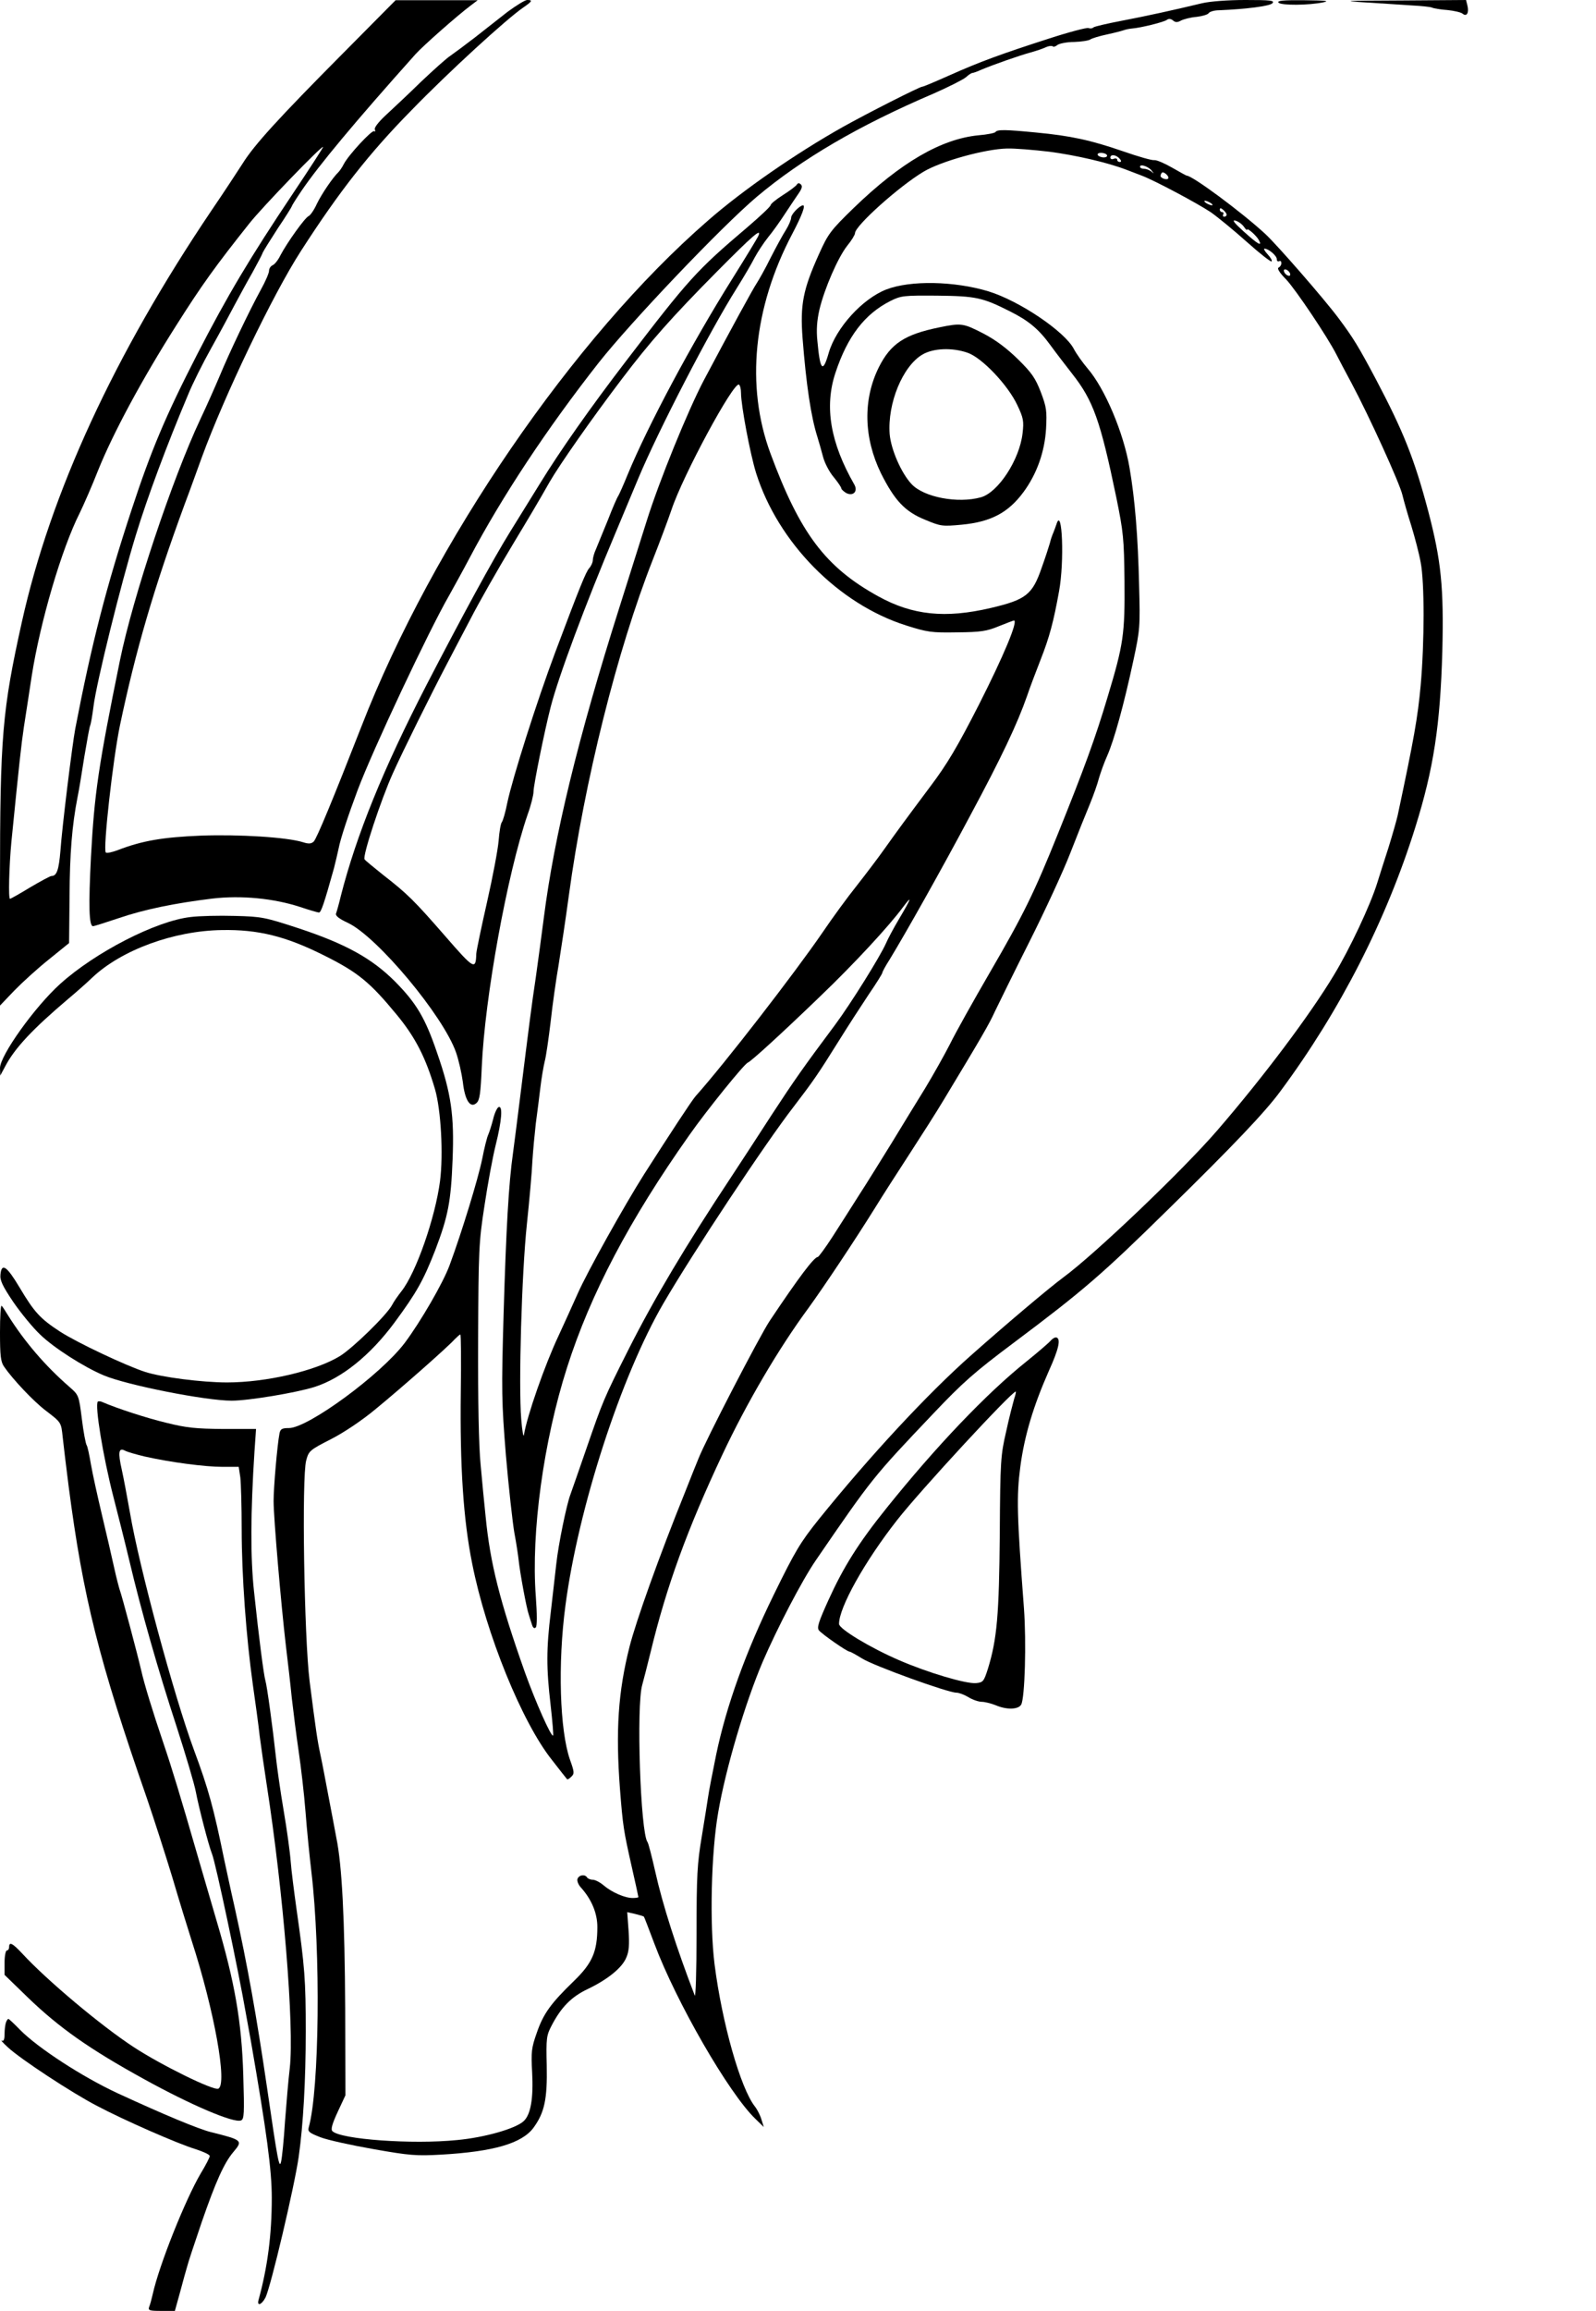 <svg version="1.0" xmlns="http://www.w3.org/2000/svg" width="700pt" height="1013pt" viewBox="0 0 700 1013" preserveAspectRatio="xMidYMid meet">
<g transform="translate(0,1013) scale(0.1,-0.1)" fill="#000000" stroke="none">
<path d="M1503 9895 c-281 -283 -388 -400 -439 -482 -22 -34 -82 -126 -136
-205 -427 -633 -706 -1238 -832 -1804 -86 -388 -96 -501 -96 -1146 l0 -536 62
65 c35 36 103 98 152 137 l89 72 2 204 c1 190 11 312 35 435 6 28 19 108 30
179 12 71 23 133 26 137 2 4 9 41 14 82 13 105 120 537 186 752 50 164 136
395 229 615 19 47 65 139 102 205 37 66 83 152 103 190 21 39 55 102 77 140
21 39 42 77 45 87 4 9 34 57 67 108 34 50 61 94 61 96 0 3 19 33 42 67 76 112
236 304 500 599 32 36 185 171 244 215 l29 22 -180 0 -180 0 -232 -234z m-220
-616 c-186 -278 -286 -445 -419 -704 -137 -267 -201 -418 -287 -680 -111 -337
-176 -590 -247 -960 -13 -69 -58 -432 -65 -535 -7 -83 -16 -110 -39 -110 -6 0
-48 -23 -94 -50 -46 -28 -85 -50 -88 -50 -8 0 -4 143 6 250 35 350 43 424 55
505 8 50 23 149 34 221 37 237 131 558 211 716 17 35 54 119 81 188 65 161
191 396 343 635 112 177 172 260 320 446 57 72 317 341 323 335 2 -1 -59 -95
-134 -207z"></path>
<path d="M2226 10078 c-37 -29 -102 -80 -144 -113 -43 -33 -90 -68 -106 -79
-16 -10 -74 -62 -130 -115 -55 -54 -125 -119 -154 -146 -31 -29 -51 -54 -48
-62 3 -8 2 -12 -3 -8 -10 6 -113 -105 -133 -144 -7 -14 -18 -30 -24 -36 -24
-23 -72 -93 -94 -138 -12 -27 -29 -51 -36 -54 -16 -6 -95 -117 -124 -172 -10
-21 -26 -41 -35 -44 -8 -4 -15 -14 -15 -24 0 -10 -16 -47 -36 -83 -51 -93
-140 -280 -180 -377 -19 -45 -57 -131 -85 -190 -123 -261 -296 -779 -353
-1058 -95 -466 -112 -584 -127 -860 -11 -215 -9 -305 9 -305 5 0 55 16 112 35
114 39 248 66 411 86 127 15 270 1 386 -37 39 -13 76 -24 82 -24 9 0 22 37 66
195 7 28 16 66 20 85 8 43 43 148 83 255 66 176 312 699 402 855 20 36 61 110
90 165 141 267 338 565 565 854 141 179 541 599 695 729 198 166 445 311 775
452 66 29 129 61 141 71 11 10 24 19 28 19 4 0 22 6 39 14 52 22 169 63 217
76 25 7 55 17 67 23 13 6 26 7 30 4 3 -4 13 -1 21 6 8 6 41 13 73 13 32 1 64
6 71 11 7 5 40 15 73 22 33 7 67 16 75 19 8 3 24 6 35 7 38 3 140 28 153 38 8
6 17 5 26 -2 11 -10 20 -10 36 -1 12 6 42 14 68 16 25 3 49 10 53 16 4 7 25
13 46 13 118 5 223 18 234 31 10 12 -8 14 -119 14 -78 0 -154 -6 -189 -14
-125 -30 -243 -56 -353 -77 -63 -12 -119 -25 -124 -29 -5 -5 -15 -6 -22 -3 -7
3 -87 -18 -176 -47 -205 -66 -301 -101 -433 -160 -77 -34 -115 -50 -120 -50
-11 0 -244 -118 -349 -177 -203 -114 -438 -276 -591 -410 -589 -511 -1207
-1412 -1520 -2218 -124 -317 -195 -489 -209 -504 -11 -10 -22 -11 -47 -3 -70
22 -279 35 -447 29 -168 -7 -257 -22 -364 -63 -26 -10 -50 -15 -54 -11 -13 13
31 408 62 557 69 328 148 600 284 970 24 63 57 156 75 205 100 273 311 713
435 905 168 261 300 429 484 616 165 170 419 402 491 451 39 27 43 33 17 33
-9 0 -48 -24 -86 -52z"></path>
<path d="M5608 10118 c12 -12 131 -12 197 2 29 6 7 8 -84 9 -95 1 -122 -2
-113 -11z"></path>
<path d="M5995 10119 c72 -5 162 -10 200 -13 39 -2 77 -6 85 -9 8 -4 39 -9 68
-11 30 -3 60 -10 67 -16 18 -15 29 4 21 36 l-6 24 -283 -2 c-256 -1 -270 -2
-152 -9z"></path>
<path d="M4366 9551 c-3 -4 -36 -11 -74 -14 -164 -16 -341 -119 -547 -318
-103 -100 -113 -114 -153 -203 -70 -155 -83 -222 -72 -368 16 -205 37 -345 65
-433 7 -22 18 -62 25 -88 7 -27 28 -67 47 -89 18 -22 33 -44 33 -49 0 -4 10
-13 21 -20 31 -16 53 7 36 37 -105 183 -132 341 -83 489 53 161 129 259 242
316 46 23 59 24 204 23 171 -2 199 -8 320 -69 82 -41 126 -78 177 -148 21 -29
64 -85 96 -126 92 -117 123 -204 193 -541 31 -152 34 -181 36 -365 2 -235 -4
-278 -74 -510 -54 -181 -102 -312 -218 -600 -105 -261 -151 -354 -298 -607
-72 -124 -151 -265 -175 -314 -25 -49 -74 -136 -109 -194 -36 -58 -102 -166
-147 -240 -46 -74 -110 -178 -144 -230 -33 -52 -85 -134 -116 -182 -31 -48
-60 -87 -64 -88 -16 0 -82 -87 -211 -280 -44 -66 -282 -525 -313 -605 -7 -16
-33 -82 -58 -145 -114 -282 -216 -568 -244 -679 -50 -198 -61 -368 -42 -621
13 -166 16 -184 52 -344 16 -70 29 -130 29 -132 0 -2 -11 -4 -25 -4 -34 0 -90
24 -127 55 -16 14 -38 25 -48 25 -10 0 -22 5 -25 10 -9 15 -35 12 -42 -6 -3
-8 3 -25 14 -37 48 -53 73 -114 73 -174 0 -108 -22 -159 -104 -238 -100 -97
-133 -142 -162 -227 -23 -65 -25 -83 -20 -172 6 -114 -6 -185 -37 -214 -35
-33 -172 -72 -292 -83 -197 -20 -511 3 -547 39 -8 8 -1 32 23 84 l34 73 -1
380 c-2 394 -14 630 -39 750 -7 39 -23 122 -35 185 -12 63 -27 144 -35 180
-13 61 -19 101 -47 320 -24 191 -35 896 -15 968 11 42 16 46 108 93 57 29 136
82 195 131 116 95 321 276 348 307 11 11 22 21 25 21 3 0 4 -114 2 -252 -4
-325 11 -559 50 -752 61 -309 219 -697 350 -861 34 -44 64 -82 66 -84 2 -3 10
2 19 11 14 13 13 21 -6 74 -45 129 -54 421 -20 676 56 427 244 1006 430 1325
132 226 447 702 572 863 85 111 107 143 195 284 41 66 102 160 134 208 33 48
59 90 59 94 0 4 14 30 32 58 69 113 228 395 355 634 136 253 205 399 248 522
12 36 39 107 59 158 39 99 57 167 81 300 24 130 14 374 -11 295 -3 -10 -10
-27 -14 -38 -5 -11 -12 -31 -15 -45 -4 -14 -20 -64 -37 -111 -40 -116 -69
-138 -222 -174 -200 -47 -344 -32 -494 51 -232 128 -343 276 -473 627 -109
295 -75 638 96 962 42 80 59 125 47 125 -15 -1 -52 -39 -52 -54 0 -9 -10 -33
-23 -54 -13 -20 -43 -75 -67 -122 -23 -47 -51 -96 -60 -110 -17 -25 -112 -199
-233 -427 -70 -133 -196 -442 -251 -618 -19 -60 -73 -231 -120 -380 -181 -571
-285 -999 -331 -1360 -9 -71 -25 -188 -35 -260 -19 -126 -27 -191 -70 -535
-11 -91 -25 -196 -30 -235 -19 -134 -30 -331 -41 -700 -10 -346 -9 -388 10
-625 12 -139 29 -292 37 -339 9 -47 17 -102 19 -121 5 -50 34 -210 45 -240 4
-14 11 -34 14 -44 4 -12 10 -16 16 -10 6 6 6 56 0 138 -21 277 34 679 137
1001 103 323 274 648 537 1020 75 107 240 311 256 317 14 5 150 129 320 293
148 142 299 305 361 389 42 56 36 38 -17 -51 -25 -42 -51 -91 -58 -108 -25
-57 -154 -264 -223 -357 -139 -186 -181 -246 -279 -396 -54 -84 -134 -206
-176 -270 -202 -305 -340 -537 -451 -757 -110 -218 -113 -227 -185 -435 -33
-96 -65 -187 -70 -201 -17 -44 -53 -220 -62 -304 -5 -44 -16 -138 -24 -210
-20 -163 -20 -247 -1 -409 8 -71 13 -131 11 -134 -8 -8 -77 147 -124 278 -110
311 -152 477 -172 682 -6 57 -16 159 -22 228 -8 77 -12 286 -11 545 2 398 3
429 28 590 14 94 36 213 49 265 27 108 32 174 13 167 -6 -2 -18 -26 -24 -53
-7 -27 -17 -58 -22 -69 -5 -11 -17 -58 -26 -105 -18 -88 -90 -323 -143 -466
-28 -77 -128 -249 -197 -341 -105 -139 -423 -372 -507 -373 -31 0 -38 -4 -42
-23 -10 -51 -26 -237 -26 -297 0 -74 33 -456 54 -635 8 -66 20 -169 26 -230 7
-60 20 -165 30 -232 10 -68 24 -187 30 -265 6 -79 18 -198 26 -265 41 -348 35
-954 -12 -1119 -5 -18 3 -24 52 -43 31 -12 136 -35 233 -52 158 -28 188 -30
296 -24 229 13 354 49 405 118 48 66 61 125 58 273 -3 119 -1 132 21 174 42
81 87 127 159 161 86 41 151 93 169 138 12 27 14 57 10 117 l-6 82 35 -8 c20
-5 37 -10 38 -12 2 -1 22 -55 46 -118 96 -256 327 -657 444 -769 l36 -35 -10
32 c-5 18 -18 44 -29 58 -63 80 -144 365 -177 624 -22 177 -15 488 16 665 33
193 118 479 195 660 64 148 172 356 233 445 249 363 250 364 516 644 129 136
180 181 351 309 307 230 389 301 675 582 285 279 430 431 497 523 261 352 464
750 591 1157 80 256 109 447 118 770 7 280 -5 398 -62 615 -61 230 -109 349
-228 575 -77 145 -100 183 -165 270 -65 87 -271 323 -322 370 -103 95 -319
255 -344 255 -2 0 -31 16 -64 35 -33 19 -68 34 -78 33 -10 -2 -72 16 -138 39
-142 49 -231 68 -380 82 -133 13 -172 14 -179 2z m236 -86 c114 -15 255 -47
338 -79 19 -7 50 -19 68 -26 58 -22 245 -122 302 -160 30 -21 101 -79 158
-130 57 -51 106 -89 109 -86 4 3 -4 17 -17 31 -13 14 -19 25 -14 25 18 0 54
-31 54 -46 0 -8 5 -12 10 -9 6 3 10 0 10 -9 0 -8 -6 -16 -12 -19 -8 -3 4 -23
34 -53 41 -44 180 -250 220 -329 8 -16 38 -73 66 -125 76 -142 211 -438 223
-490 6 -25 23 -85 39 -135 15 -49 34 -121 41 -160 17 -87 17 -348 0 -540 -13
-141 -29 -232 -101 -570 -5 -22 -23 -85 -40 -140 -18 -55 -40 -125 -50 -157
-30 -96 -120 -288 -190 -403 -104 -173 -308 -445 -511 -680 -152 -176 -538
-544 -676 -645 -62 -46 -246 -201 -405 -342 -193 -171 -444 -442 -666 -717
-82 -102 -105 -141 -198 -331 -123 -251 -208 -486 -253 -702 -16 -78 -32 -161
-35 -183 -3 -22 -16 -101 -28 -175 -20 -119 -23 -170 -23 -427 0 -169 -4 -283
-8 -270 -79 205 -141 398 -173 542 -15 66 -30 125 -34 130 -31 40 -50 600 -23
690 6 22 23 87 37 145 69 285 160 536 315 865 107 227 245 462 376 640 69 95
203 296 294 442 30 49 97 153 149 233 52 80 121 188 152 240 166 275 198 330
223 385 16 33 83 170 151 305 68 135 149 310 180 390 31 80 70 177 86 215 16
39 34 90 40 114 7 24 23 69 37 100 29 66 72 220 114 416 29 135 30 147 25 330
-5 214 -18 375 -42 515 -26 153 -108 347 -184 435 -22 26 -49 64 -60 85 -39
76 -238 211 -375 253 -149 45 -342 49 -448 8 -105 -41 -220 -168 -252 -277
-26 -91 -38 -80 -50 51 -5 49 -2 90 9 138 22 92 81 228 122 280 19 23 34 48
34 55 0 32 193 205 300 269 76 46 271 100 367 102 33 1 117 -6 185 -14z m253
-15 c3 -5 -3 -10 -14 -10 -11 0 -23 5 -26 10 -3 6 3 10 14 10 11 0 23 -4 26
-10z m55 -15 c9 -10 9 -15 1 -15 -6 0 -11 4 -11 10 0 5 -7 7 -15 4 -8 -4 -15
-1 -15 5 0 16 25 13 40 -4z m142 -54 c10 -13 10 -14 -2 -3 -8 6 -22 12 -32 12
-10 0 -18 4 -18 9 0 14 38 1 52 -18z m72 -33 c-6 -9 -34 1 -34 11 0 4 3 10 6
14 8 7 33 -16 28 -25z m186 -108 c8 -5 11 -10 5 -10 -5 0 -17 5 -25 10 -8 5
-10 10 -5 10 6 0 17 -5 25 -10z m70 -51 c0 -5 -5 -9 -11 -9 -5 0 -7 5 -4 10 3
6 1 10 -4 10 -6 0 -11 5 -11 11 0 8 5 8 15 -1 8 -7 15 -16 15 -21z m75 -52 c8
-12 15 -18 15 -14 0 10 40 -25 51 -45 17 -31 -4 -19 -66 37 -41 37 -53 52 -37
48 12 -3 29 -15 37 -26z m203 -206 c3 -8 -1 -12 -9 -9 -7 2 -15 10 -17 17 -3
8 1 12 9 9 7 -2 15 -10 17 -17z m-2408 -523 c0 -55 40 -267 66 -351 96 -305
361 -575 659 -669 92 -29 110 -32 222 -30 105 1 131 5 184 27 35 14 64 25 66
25 20 0 -45 -155 -154 -370 -94 -184 -139 -260 -213 -358 -104 -139 -148 -199
-197 -268 -28 -40 -85 -115 -125 -166 -41 -51 -108 -143 -150 -205 -122 -178
-429 -575 -557 -718 -17 -19 -113 -166 -225 -341 -88 -139 -249 -427 -292
-524 -23 -52 -61 -135 -84 -185 -60 -127 -139 -353 -152 -435 -2 -14 -8 18
-12 70 -12 147 2 639 25 855 11 104 22 228 24 275 3 47 10 121 15 165 6 44 15
115 20 157 5 43 14 94 19 115 6 21 17 99 26 173 8 74 24 187 35 250 10 63 31
201 45 305 68 500 212 1075 368 1471 30 76 67 175 82 219 50 151 273 563 296
549 5 -3 9 -19 9 -36z"></path>
<path d="M3495 9321 c-3 -6 -31 -27 -61 -46 -30 -19 -54 -39 -54 -44 0 -6 -46
-49 -102 -97 -224 -190 -257 -227 -534 -589 -154 -201 -287 -390 -376 -535
-36 -58 -94 -152 -130 -210 -77 -124 -212 -373 -366 -670 -192 -372 -309 -661
-377 -927 -8 -34 -18 -69 -21 -77 -4 -10 12 -23 53 -42 129 -62 417 -407 473
-567 12 -34 25 -93 30 -130 9 -81 33 -117 60 -92 14 12 18 42 23 158 13 302
111 844 201 1106 15 41 26 86 26 101 0 28 48 265 75 370 34 133 151 447 285
765 32 77 77 184 100 239 89 212 313 645 431 832 32 51 67 111 79 135 13 24
39 64 59 89 20 24 54 72 76 106 22 34 49 73 59 88 13 19 16 30 9 37 -8 8 -13
7 -18 0z m-168 -223 c-2 -7 -55 -94 -117 -193 -178 -284 -368 -640 -457 -855
-19 -47 -38 -89 -42 -95 -4 -5 -25 -53 -45 -105 -21 -52 -45 -109 -52 -127 -8
-17 -14 -39 -14 -49 0 -9 -7 -25 -16 -35 -14 -16 -39 -76 -149 -369 -80 -213
-187 -550 -210 -659 -8 -41 -19 -79 -24 -85 -5 -6 -11 -42 -14 -81 -3 -38 -26
-160 -51 -270 -25 -110 -46 -211 -47 -225 -2 -74 -10 -69 -136 76 -136 156
-166 186 -273 269 -41 33 -78 63 -81 68 -10 14 72 262 124 377 42 94 169 350
240 485 40 77 84 160 97 185 41 80 122 222 193 340 64 106 110 183 158 268 44
76 186 279 316 450 125 165 218 270 421 475 153 154 192 188 179 155z"></path>
<path d="M4120 8695 c-152 -31 -213 -71 -265 -174 -71 -142 -67 -310 9 -466
60 -119 105 -168 195 -204 67 -28 74 -29 159 -21 127 12 204 52 271 143 59 80
93 177 99 278 4 78 2 94 -23 160 -24 62 -40 85 -100 144 -49 48 -98 85 -152
113 -88 45 -96 47 -193 27z m123 -111 c63 -21 178 -142 219 -230 27 -57 29
-70 23 -123 -13 -116 -107 -260 -183 -281 -101 -28 -250 0 -304 58 -45 48 -90
151 -96 219 -10 135 57 298 144 349 48 28 130 31 197 8z"></path>
<path d="M835 6110 c-150 -17 -417 -154 -571 -293 -112 -101 -264 -314 -264
-369 l1 -33 21 39 c42 81 121 165 278 298 30 25 78 67 105 93 128 121 358 205
568 208 159 3 280 -27 446 -110 151 -75 203 -118 321 -261 81 -98 127 -187
168 -327 26 -90 37 -284 22 -402 -21 -161 -105 -402 -169 -483 -15 -19 -34
-46 -41 -60 -23 -44 -173 -190 -230 -225 -107 -65 -323 -115 -494 -115 -111 0
-288 23 -359 46 -84 27 -300 129 -374 177 -87 57 -112 84 -177 193 -56 94 -79
110 -84 57 -3 -25 9 -50 56 -120 33 -48 86 -113 119 -144 60 -58 192 -142 278
-178 102 -43 447 -111 561 -111 74 0 284 35 363 60 120 38 245 139 351 282 98
133 127 185 179 318 56 147 69 212 76 396 8 194 -6 291 -68 469 -52 153 -91
218 -185 313 -101 101 -217 165 -423 233 -147 48 -160 51 -279 54 -69 2 -156
0 -195 -5z"></path>
<path d="M0 4289 c0 -101 3 -129 18 -150 36 -53 129 -152 182 -192 69 -53 68
-51 75 -117 3 -30 15 -127 26 -215 64 -490 132 -761 344 -1370 30 -88 80 -243
111 -345 30 -102 68 -225 84 -275 100 -308 159 -635 117 -651 -23 -8 -249 103
-370 182 -144 94 -382 294 -489 410 -43 46 -58 54 -58 29 0 -8 -4 -15 -10 -15
-5 0 -10 -24 -10 -53 l0 -54 102 -99 c139 -134 272 -227 508 -357 206 -114
396 -195 427 -182 14 5 15 30 10 198 -7 235 -37 407 -117 677 -56 193 -69 235
-89 305 -67 232 -107 364 -143 470 -49 144 -86 266 -98 320 -16 70 -86 333
-95 356 -3 9 -15 54 -25 100 -10 46 -34 149 -53 229 -19 80 -41 179 -48 220
-7 41 -15 80 -19 85 -4 6 -14 57 -21 115 -13 104 -14 105 -54 140 -106 92
-198 199 -271 316 -11 18 -23 37 -27 40 -4 4 -7 -49 -7 -117z"></path>
<path d="M4609 4254 c-7 -9 -56 -51 -108 -93 -174 -139 -396 -372 -612 -641
-124 -154 -190 -260 -255 -403 -44 -97 -52 -122 -42 -134 14 -17 123 -93 134
-93 4 0 29 -14 55 -30 48 -31 376 -150 414 -150 11 0 35 -9 53 -20 18 -11 44
-20 58 -20 13 0 41 -7 61 -15 49 -21 100 -19 112 3 16 30 23 272 12 422 -31
411 -33 489 -16 620 18 136 57 266 125 420 44 97 53 140 34 147 -6 2 -17 -4
-25 -13z m-161 -256 c-5 -18 -22 -82 -35 -143 -24 -104 -26 -127 -28 -450 -3
-354 -12 -460 -52 -590 -18 -56 -21 -60 -52 -63 -43 -4 -210 45 -339 101 -125
54 -261 136 -262 158 -1 71 112 274 255 456 99 127 502 563 520 563 2 0 -1
-15 -7 -32z"></path>
<path d="M429 3986 c-14 -15 23 -241 68 -416 19 -74 51 -200 70 -280 53 -224
127 -483 208 -730 40 -124 78 -252 84 -285 12 -64 56 -235 71 -272 16 -40 115
-506 150 -708 5 -27 14 -77 20 -110 70 -403 92 -567 92 -690 0 -164 -19 -305
-58 -447 -8 -29 14 -21 30 10 23 44 128 490 146 617 20 141 31 335 31 550 0
226 -4 281 -41 540 -10 72 -22 164 -25 205 -3 41 -17 142 -31 224 -14 82 -29
188 -34 235 -14 129 -39 312 -46 334 -7 24 -28 183 -50 392 -16 148 -15 346 2
610 l7 101 -144 0 c-120 1 -161 5 -249 27 -88 21 -219 64 -281 91 -8 4 -17 4
-20 2z m207 -241 c111 -25 263 -45 340 -45 l71 0 7 -46 c3 -26 6 -128 6 -228
0 -205 20 -474 49 -681 11 -77 25 -178 30 -225 6 -47 20 -143 31 -215 73 -470
121 -1060 101 -1240 -6 -50 -15 -155 -21 -235 -5 -80 -13 -158 -17 -175 -8
-36 -15 2 -62 325 -45 307 -85 533 -142 790 -17 74 -37 169 -46 210 -46 224
-68 306 -132 478 -88 238 -241 805 -281 1041 -12 68 -28 153 -36 189 -17 75
-14 98 14 83 11 -6 50 -17 88 -26z"></path>
<path d="M26 1264 c-3 -9 -6 -31 -6 -50 0 -25 -4 -33 -12 -29 -7 4 5 -10 27
-30 55 -51 280 -199 390 -256 119 -63 354 -166 433 -190 34 -11 62 -24 62 -30
0 -6 -18 -41 -40 -77 -67 -114 -182 -401 -210 -528 -5 -22 -12 -48 -16 -57 -5
-15 2 -17 54 -17 l59 0 23 83 c12 45 26 96 31 112 4 17 33 104 64 195 61 176
98 259 139 307 42 50 40 52 -100 87 -55 14 -202 75 -408 170 -155 72 -349 198
-428 278 -26 27 -49 48 -51 48 -3 0 -8 -7 -11 -16z"></path>
</g>
</svg>